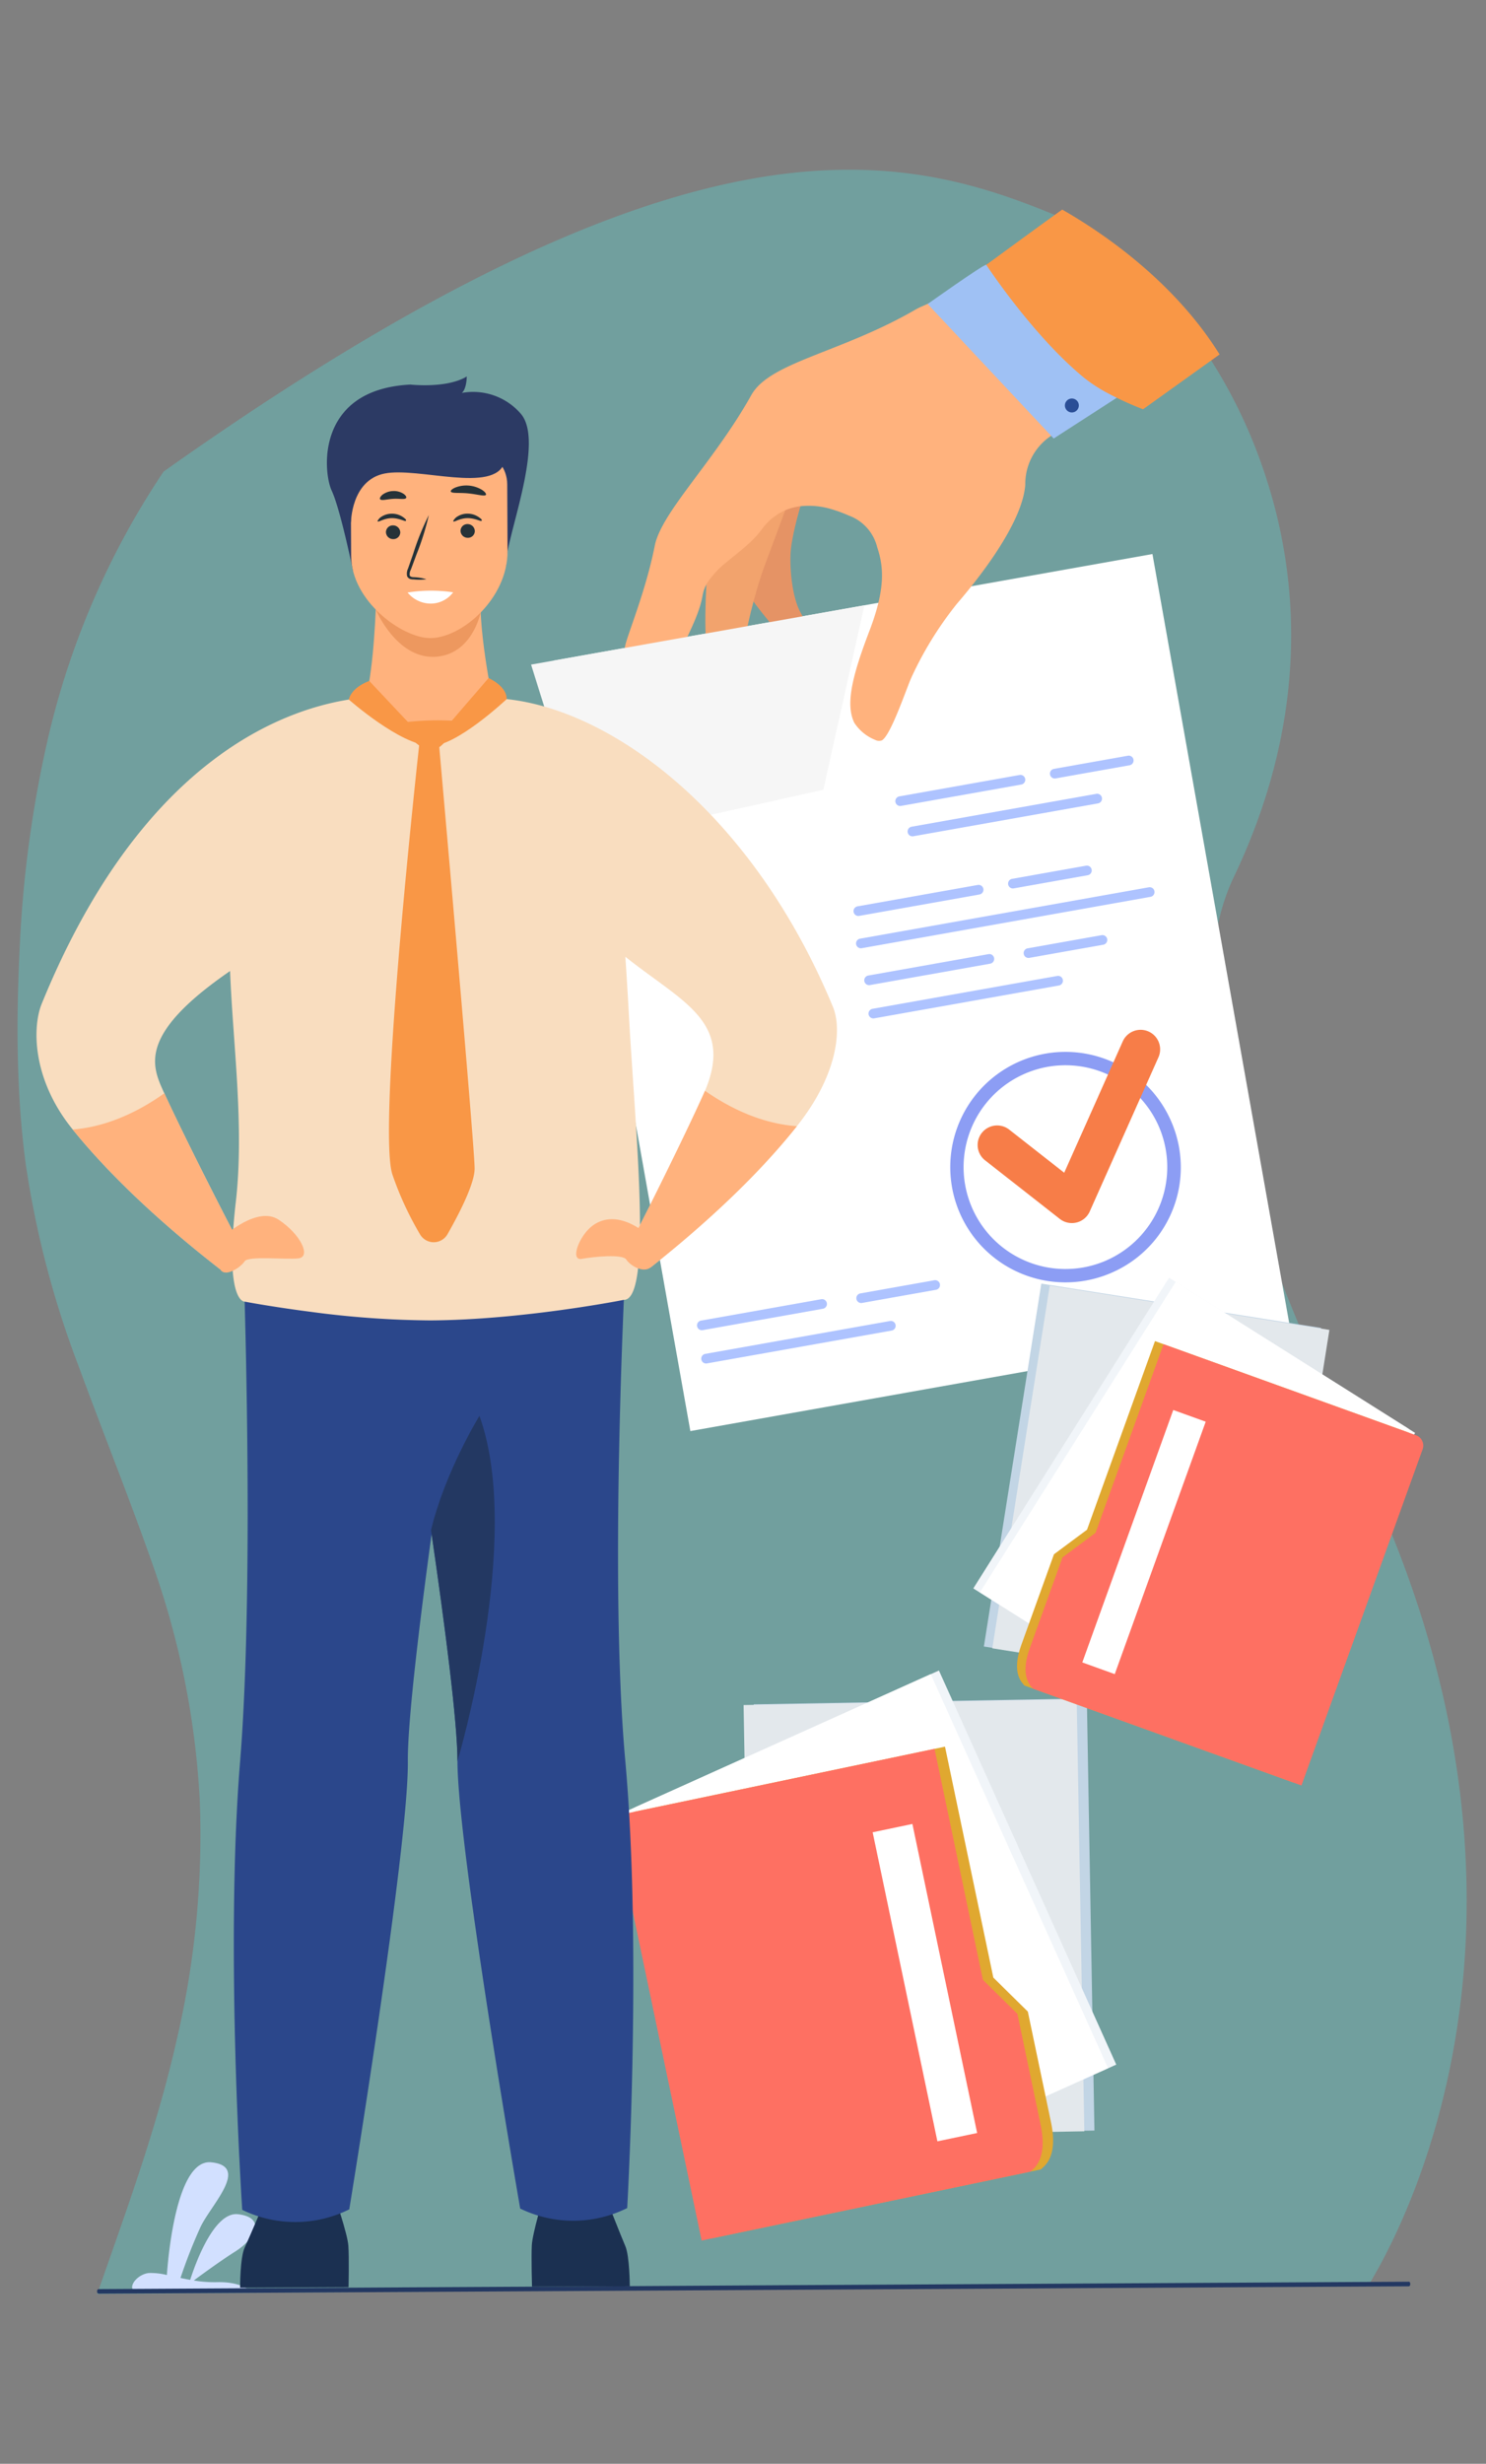 <svg xmlns="http://www.w3.org/2000/svg" width="254" height="421" viewBox="0 0 254 421">
  <rect x="0" y="0" width="254" height="421" fill="#808080" stroke="none"/>
  <g id="Grupo_57047" data-name="Grupo 57047" transform="translate(-1118 -3655)">
    <rect id="Rectángulo_29524" data-name="Rectángulo 29524" width="254" height="421" transform="translate(1118 3655)" fill="none"/>
    <g id="Grupo_57045" data-name="Grupo 57045" transform="translate(-575.325 3470.856)">
      <path id="Trazado_120632" data-name="Trazado 120632" d="M1948.57,531.409c-5.75-12.268-12.177-26.358-17.246-40.512-7.914-22.1-12.511-44.341-6.03-60.01.225-.546.465-1.086.718-1.615,12.71-26.6,11.6-50.921,4.847-70.172a87.2,87.2,0,0,0-19.6-31.911c-4.918-4.993-9.83-8.492-13.936-10.227-27.176-11.482-62.762-21.8-154.26,43.062a137.609,137.609,0,0,0-20.121,47.231,198.569,198.569,0,0,0-4.441,33.593c-.631,12.426-.643,25.278,1.015,37.564a163.859,163.859,0,0,0,9.1,34.656c4.135,11.258,8.582,22.284,12.56,33.646a142.162,142.162,0,0,1,8.093,40.6,153.893,153.893,0,0,1-3.909,40.484c-3.156,14.037-7.918,27.321-12.565,40.569q-.538,1.535-1.081,3.066c56.956-.411,117.137-.893,159.934-1.245l11.536-.092q5.485-.046,10.45-.09,3.482-.025,6.69-.056c9.04-.073,16.357-.132,21.522-.176l7.33-.062C1949.523,668.639,1986.813,613,1948.57,531.409Z" transform="translate(-21.784 -95.292)" fill="#57dbd8" opacity="0.348"/>
      <g id="Grupo_57041" data-name="Grupo 57041" transform="translate(1784.102 219.954)">
        <path id="Trazado_120683" data-name="Trazado 120683" d="M0,0H104.009V133.715H0Z" transform="translate(3.806 77.075) rotate(-10.086)" fill="#fff"/>
        <g id="Grupo_57035" data-name="Grupo 57035" transform="translate(17.018 85.05)">
          <g id="Grupo_57034" data-name="Grupo 57034">
            <path id="Trazado_120633" data-name="Trazado 120633" d="M2206.247,693.2l-29.765,5.294a.575.575,0,0,1-.667-.466h0a.576.576,0,0,1,.466-.667l29.765-5.295a.575.575,0,0,1,.667.466h0A.575.575,0,0,1,2206.247,693.2Z" transform="translate(-2175.805 -692.056)" fill="#aec3ff"/>
            <path id="Trazado_120634" data-name="Trazado 120634" d="M2209.393,710.885l-29.765,5.294a.575.575,0,0,1-.667-.466h0a.576.576,0,0,1,.466-.667l29.765-5.294a.576.576,0,0,1,.667.466h0A.575.575,0,0,1,2209.393,710.885Z" transform="translate(-2178.261 -705.863)" fill="#aec3ff"/>
            <path id="Trazado_120635" data-name="Trazado 120635" d="M2212.539,728.572l-29.765,5.295a.575.575,0,0,1-.667-.466h0a.576.576,0,0,1,.466-.667l29.766-5.294a.575.575,0,0,1,.667.466h0A.575.575,0,0,1,2212.539,728.572Z" transform="translate(-2180.717 -719.669)" fill="#aec3ff"/>
          </g>
          <path id="Trazado_120636" data-name="Trazado 120636" d="M2403.562,746.354l-20.552,3.655a.828.828,0,0,1-.96-.67h0a.828.828,0,0,1,.67-.96l20.552-3.656a.828.828,0,0,1,.96.67h0A.828.828,0,0,1,2403.562,746.354Z" transform="translate(-2336.791 -733.159)" fill="#aec3ff"/>
          <path id="Trazado_120637" data-name="Trazado 120637" d="M2516.085,731.346l-12.64,2.248a.828.828,0,0,1-.961-.67h0a.829.829,0,0,1,.671-.96l12.64-2.248a.828.828,0,0,1,.96.67h0A.828.828,0,0,1,2516.085,731.346Z" transform="translate(-2430.802 -721.444)" fill="#aec3ff"/>
          <path id="Trazado_120638" data-name="Trazado 120638" d="M2424.135,761.043l-31.573,5.616a.827.827,0,0,1-.96-.67h0a.827.827,0,0,1,.67-.96l31.573-5.616a.828.828,0,0,1,.96.67h0A.828.828,0,0,1,2424.135,761.043Z" transform="translate(-2344.248 -744.625)" fill="#aec3ff"/>
          <path id="Trazado_120639" data-name="Trazado 120639" d="M2370.981,832l-20.552,3.656a.828.828,0,0,1-.96-.67h0a.828.828,0,0,1,.67-.96l20.552-3.656a.828.828,0,0,1,.96.67h0A.828.828,0,0,1,2370.981,832Z" transform="translate(-2311.358 -800.016)" fill="#aec3ff"/>
          <path id="Trazado_120640" data-name="Trazado 120640" d="M2483.5,816.994l-12.64,2.248a.828.828,0,0,1-.96-.67h0a.828.828,0,0,1,.67-.96l12.64-2.248a.828.828,0,0,1,.96.67h0A.828.828,0,0,1,2483.5,816.994Z" transform="translate(-2405.37 -788.301)" fill="#aec3ff"/>
          <path id="Trazado_120641" data-name="Trazado 120641" d="M2401.758,833.808l-49.36,8.78a.828.828,0,0,1-.96-.67h0a.828.828,0,0,1,.67-.96l49.359-8.78a.828.828,0,0,1,.96.67h0A.828.828,0,0,1,2401.758,833.808Z" transform="translate(-2312.895 -801.425)" fill="#aec3ff"/>
          <path id="Trazado_120642" data-name="Trazado 120642" d="M2379.349,885.875l-20.552,3.656a.827.827,0,0,1-.96-.67h0a.827.827,0,0,1,.67-.96l20.552-3.656a.828.828,0,0,1,.96.67h0A.828.828,0,0,1,2379.349,885.875Z" transform="translate(-2317.891 -842.069)" fill="#aec3ff"/>
          <path id="Trazado_120643" data-name="Trazado 120643" d="M2495.595,871.115l-12.64,2.248a.828.828,0,0,1-.96-.67h0a.828.828,0,0,1,.67-.96l12.64-2.248a.828.828,0,0,1,.96.67h0A.828.828,0,0,1,2495.595,871.115Z" transform="translate(-2414.808 -830.548)" fill="#aec3ff"/>
          <path id="Trazado_120644" data-name="Trazado 120644" d="M2393.689,902.86l-31.573,5.616a.828.828,0,0,1-.96-.67h0a.828.828,0,0,1,.67-.96l31.573-5.616a.827.827,0,0,1,.96.67h0A.828.828,0,0,1,2393.689,902.86Z" transform="translate(-2320.481 -855.328)" fill="#aec3ff"/>
          <path id="Trazado_120645" data-name="Trazado 120645" d="M2249.029,1154.628l-20.552,3.656a.828.828,0,0,1-.96-.67h0a.828.828,0,0,1,.67-.96L2248.74,1153a.829.829,0,0,1,.96.67h0A.828.828,0,0,1,2249.029,1154.628Z" transform="translate(-2216.162 -1051.859)" fill="#aec3ff"/>
          <path id="Trazado_120646" data-name="Trazado 120646" d="M2365.275,1139.869l-12.641,2.248a.828.828,0,0,1-.96-.67h0a.828.828,0,0,1,.67-.96l12.64-2.248a.828.828,0,0,1,.96.67h0A.828.828,0,0,1,2365.275,1139.869Z" transform="translate(-2313.079 -1040.338)" fill="#aec3ff"/>
          <path id="Trazado_120647" data-name="Trazado 120647" d="M2263.37,1171.614l-31.573,5.616a.827.827,0,0,1-.96-.67h0a.827.827,0,0,1,.669-.96l31.573-5.616a.828.828,0,0,1,.96.67h0A.828.828,0,0,1,2263.37,1171.614Z" transform="translate(-2218.753 -1065.118)" fill="#aec3ff"/>
        </g>
        <g id="Grupo_57037" data-name="Grupo 57037" transform="translate(15.546)">
          <path id="Trazado_120648" data-name="Trazado 120648" d="M2249.409,496.427s4.866,5.379,5.143,7.849-2.186,7.924-1,10.3c.368.74,5.958,8.106,7.671,8.522,1.159.282,2.833-2.617,1.173-5.441-1.68-2.86-2.012-8.538-1.74-11.037.463-4.263,3.483-14.179,4.034-12.317l9.41-1.493-8.911-3.648Z" transform="translate(-2231.789 -448.627)" fill="#e59365"/>
          <path id="Trazado_120649" data-name="Trazado 120649" d="M2234.375,528.321s-.833,10.8-.007,14.924c.331,1.654,1.928,6.973,3.507,7.547,2.606.947,4.031-3.632,2.9-8.6-.31-1.36,1.831-9.754,3.26-13.591,3.551-9.54,5.694-15.283,5.694-15.283Z" transform="translate(-2219.762 -467.48)" fill="#f2a36d"/>
          <g id="Grupo_57036" data-name="Grupo 57036">
            <path id="Trazado_120650" data-name="Trazado 120650" d="M2261.426,376.286c-2.309,1.355-4.466,2.638-6.343,3.776-1.044.637-2,1.226-2.849,1.759-1.364.86-2.435,1.566-3.111,2.068-1.731,1.281-4.573,2.844-6.668,4.99l0,0s-.008.005-.012.009a9.88,9.88,0,0,0-4.423,8.377c-.385,5.161-5.181,12.75-11.7,20.345a60.545,60.545,0,0,0-7.772,12.6c-.355.788-1.018,2.615-1.783,4.547-1.064,2.693-2.324,5.59-3.222,6.162a1.447,1.447,0,0,1-1.2-.078,7.653,7.653,0,0,1-3.55-2.919c-1.539-3.18-.341-8.04,2.6-15.725,2.8-7.321,2.4-11.017,1.314-14.285a7.72,7.72,0,0,0-4.867-5.4,23.731,23.731,0,0,0-3.057-1.118,13.336,13.336,0,0,0-5.4-.446,9.48,9.48,0,0,0-2.053.53,9.7,9.7,0,0,0-4.378,3.45c-.042.056-.083.112-.127.167v0h0a16.274,16.274,0,0,1-1.745,1.912c-1.262,1.2-2.688,2.275-3.995,3.367a16.045,16.045,0,0,0-3.257,3.394v0a6.3,6.3,0,0,0-.959,2.377c-.478,2.8-1.907,5.572-3.331,8.644v0a39.8,39.8,0,0,0-2.72,7.269c-1.591,6.419-5.227,7.1-7.133,5.16-.024-.023-.049-.049-.072-.074-.584-.63-.59-4.105-.434-7.231.116-2.34.321-4.485.443-5.1.373-1.9,3.541-9.386,5.063-17.121,1.136-5.77,10.156-14.389,16.511-25.766,3.164-5.661,15.334-7.221,28.053-14.6.684-.4,1.434-.667,2.144-1.014h0q3.045-1.49,5.963-3.209a83.816,83.816,0,0,1,8.6.394q2.906.281,5.829.752h0q4.64.746,9.3,1.948A100.68,100.68,0,0,1,2261.426,376.286Z" transform="translate(-2169.095 -350.232)" fill="#ffb27d"/>
            <path id="Trazado_120651" data-name="Trazado 120651" d="M2441.724,368.448l-2.2,1.419-.576.371-10.2,6.585-.43-.46-21.105-22.514.061-.052h0s9.232-6.576,9.94-6.662c.2-.025.389-.049.583-.071,1.044.856,2.675,2.269,4.61,3.974,6.2,5.462,15.495,13.921,18.412,16.58Z" transform="translate(-2354.967 -337.704)" fill="#9fc1f4"/>
            <path id="Trazado_120652" data-name="Trazado 120652" d="M2492.69,329.151l-13.079,9.372s-2.058-.762-4.5-1.963c-.419-.206-.851-.425-1.285-.656a26.165,26.165,0,0,1-4.307-2.768c-5.7-4.7-10.936-11.261-14.134-15.632,0,0,0,0,0,0-1.151-1.57-2.037-2.857-2.586-3.673.1-.013,6.314-4.642,12.992-9.431C2475.992,310.25,2486.224,318.746,2492.69,329.151Z" transform="translate(-2390.55 -304.399)" fill="#f99746"/>
            <path id="Trazado_120653" data-name="Trazado 120653" d="M2514.317,452.116a1.19,1.19,0,1,1,.388,1.638A1.19,1.19,0,0,1,2514.317,452.116Z" transform="translate(-2438.438 -419.266)" fill="#2a4e96"/>
          </g>
        </g>
        <path id="Trazado_120654" data-name="Trazado 120654" d="M2098.237,622.734l56.975-10.134-7.019,31.521-40.448,8.994Z" transform="translate(-2098.237 -544.981)" fill="#f6f6f6"/>
        <g id="Grupo_57040" data-name="Grupo 57040" transform="translate(71.649 140.157)">
          <g id="Grupo_57038" data-name="Grupo 57038" transform="translate(0 3.773)">
            <path id="Trazado_120655" data-name="Trazado 120655" d="M2462.609,972.384a19.692,19.692,0,1,0-10.371,25.844A19.611,19.611,0,0,0,2462.609,972.384Zm-11.27,23.745a17.409,17.409,0,1,1,9.168-22.848A17.427,17.427,0,0,1,2451.339,996.129Z" transform="translate(-2424.809 -960.429)" fill="#8c9df4"/>
          </g>
          <g id="Grupo_57039" data-name="Grupo 57039" transform="translate(4.681)">
            <path id="Trazado_120656" data-name="Trazado 120656" d="M2462.263,976.256a3.341,3.341,0,0,1-2.075-.711l-12.767-10.007a3.338,3.338,0,0,1,4.119-5.254l9.4,7.368,10.007-22.442a3.338,3.338,0,1,1,6.1,2.719L2465.3,974.277a3.336,3.336,0,0,1-3.033,1.979Z" transform="translate(-2446.143 -943.231)" fill="#f77d48"/>
          </g>
        </g>
      </g>
      <path id="Trazado_120659" data-name="Trazado 120659" d="M1830.182,1507.945l-19.787.092c-1.065-.895.72-2.945,2.594-3.091a11.546,11.546,0,0,1,3.022.343c.256-3.618,1.735-19.883,7.6-19.257,6.593.7.033,7.16-1.812,10.974a90.5,90.5,0,0,0-3.46,8.786c.535.114,1.09.225,1.656.326.861-2.685,4.069-11.721,8.2-11.215,4.855.593,2.921,4.219-.508,6.381-2.516,1.59-5.6,3.849-7.071,4.94a21.031,21.031,0,0,0,3.871.292C1827.879,1506.42,1829.538,1507.411,1830.182,1507.945Z" transform="translate(-94.162 -932.408)" fill="#d2e0ff"/>
      <path id="Trazado_120660" data-name="Trazado 120660" d="M2006.437,1582.191v.154a.3.3,0,0,1-.265.323l-55.5.308-7.052.046-161.364.909a.3.3,0,0,1-.265-.324v-.138a.291.291,0,0,1,.265-.323l51.479-.293,11.22-.062,22.78-.123,13.1-.077,18.02-.108,11.22-.061,30.109-.17,13.575-.077,52.411-.292C2006.324,1581.867,2006.437,1582.022,2006.437,1582.191Z" transform="translate(-72.062 -1007.855)" fill="#233862"/>
      <g id="Grupo_57043" data-name="Grupo 57043" transform="matrix(0.978, -0.208, 0.208, 0.978, 1794.945, 480.911)">
        <rect id="Rectángulo_30060" data-name="Rectángulo 30060" width="73.854" height="56.957" transform="translate(13.681 72.733) rotate(-79)" fill="#c2d5e5"/>
        <rect id="Rectángulo_30061" data-name="Rectángulo 30061" width="73.854" height="56.956" transform="translate(11.963 72.497) rotate(-79.002)" fill="#e3e8ec"/>
        <rect id="Rectángulo_30062" data-name="Rectángulo 30062" width="56.956" height="73.854" transform="translate(4.283 13.234) rotate(-12.225)" fill="#f1f5f9"/>
        <rect id="Rectángulo_30063" data-name="Rectángulo 30063" width="56.957" height="73.854" transform="translate(2.782 13.547) rotate(-12.226)" fill="#fff"/>
        <g id="_10" data-name="10" transform="translate(0 13.95)">
          <g id="Grupo_57042" data-name="Grupo 57042">
            <path id="Trazado_120661" data-name="Trazado 120661" d="M56.3,40.488,56.427.166,2.418,0A2.178,2.178,0,0,0,.925.587l0,.007A2.166,2.166,0,0,0,.222,2.189L0,74.065l57.408.178a3.719,3.719,0,0,0,.444-.254h0c2.311-1.293,2.938-4.315,2.948-7.232L60.859,47.4Z" transform="translate(1.826)" fill="#e0a830"/>
            <path id="Trazado_120662" data-name="Trazado 120662" d="M56.3,40.488,56.426.166,2.418,0A2.178,2.178,0,0,0,.925.587l0,.007A2.166,2.166,0,0,0,.222,2.189L0,74.065l57.408.178a3.8,3.8,0,0,0,.444-.254h0c2.311-1.293,2.938-4.315,2.948-7.232l.06-19.353Z" fill="#fe7062"/>
            <rect id="Rectángulo_30064" data-name="Rectángulo 30064" width="53.96" height="6.94" transform="matrix(0.003, -1, 1, 0.003, 42.952, 65.868)" fill="#fff"/>
          </g>
        </g>
      </g>
      <g id="Grupo_57046" data-name="Grupo 57046" transform="translate(1874.543 394.641) rotate(20)">
        <rect id="Rectángulo_30060-2" data-name="Rectángulo 30060" width="62.751" height="48.394" transform="matrix(-0.191, -0.982, 0.982, -0.191, 11.973, 71.032)" fill="#c2d5e5"/>
        <rect id="Rectángulo_30061-2" data-name="Rectángulo 30061" width="62.75" height="48.394" transform="translate(13.433 70.83) rotate(-100.998)" fill="#e3e8ec"/>
        <rect id="Rectángulo_30062-2" data-name="Rectángulo 30062" width="48.394" height="62.75" transform="translate(54.176 72.572) rotate(-167.775)" fill="#f1f5f9"/>
        <rect id="Rectángulo_30063-2" data-name="Rectángulo 30063" width="48.394" height="62.751" transform="matrix(-0.977, -0.212, 0.212, -0.977, 55.45, 72.838)" fill="#fff"/>
        <g id="_10-2" data-name="10" transform="translate(17.841 11.853)">
          <g id="Grupo_57042-2" data-name="Grupo 57042">
            <path id="Trazado_120661-2" data-name="Trazado 120661" d="M3.872,34.4,3.766.141,49.655,0a1.85,1.85,0,0,1,1.268.5l0,.006a1.841,1.841,0,0,1,.6,1.355l.188,61.07-48.777.151a3.186,3.186,0,0,1-.377-.216h0C.592,61.766.059,59.2.051,56.72L0,40.277Z" fill="#e0a830"/>
            <path id="Trazado_120662-2" data-name="Trazado 120662" d="M3.872,34.4,3.767.141,49.655,0a1.852,1.852,0,0,1,1.269.5l0,.006a1.84,1.84,0,0,1,.6,1.355l.188,61.07-48.778.151a3.225,3.225,0,0,1-.377-.216h0C.592,61.766.059,59.2.051,56.72L0,40.277Z" transform="translate(1.551)" fill="#fe7062"/>
            <rect id="Rectángulo_30064-2" data-name="Rectángulo 30064" width="45.848" height="5.897" transform="translate(10.87 55.984) rotate(-90.178)" fill="#fff"/>
          </g>
        </g>
      </g>
      <g id="Grupo_57044" data-name="Grupo 57044" transform="translate(1699.564 248.474)">
        <path id="Trazado_120663" data-name="Trazado 120663" d="M1946.115,1549.177s-.024-5.135.78-6.847,3.748-8.678,3.748-8.678l11.634-.054s2.193,6.333,2.338,8.406.033,7.088.033,7.088Z" transform="translate(-1911.312 -1222.601)" fill="#1b3051"/>
        <path id="Trazado_120664" data-name="Trazado 120664" d="M2130.847,1548.521s-.023-5.136-.763-6.84-3.456-8.645-3.456-8.645l-10.491.048s-1.922,6.352-2.034,8.426.032,7.088.032,7.088Z" transform="translate(-2029.437 -1222.206)" fill="#1b3051"/>
        <path id="Trazado_120665" data-name="Trazado 120665" d="M1992.926,599.844s-.317,11.437-1.757,16.568l-11.547,8.135,43.639,6.323-10.467-14.321s-3.211-15.319-1.59-21S1992.926,599.844,1992.926,599.844Z" transform="translate(-1934.879 -561.591)" fill="#ffb27d"/>
        <path id="Trazado_120666" data-name="Trazado 120666" d="M2024.28,619.494s3.487,8.286,9.981,8.073S2042.2,620,2042.2,620Z" transform="translate(-1966.29 -579.662)" fill="#ed985f"/>
        <path id="Trazado_120667" data-name="Trazado 120667" d="M2000.574,518.347s-2.147-10.462-3.625-13.627-2.764-17.309,13.457-18.116c0,0,6.224.7,9.63-1.386,0,0,.01,2.074-.841,2.81a10.782,10.782,0,0,1,10.019,3.491c4.415,4.859-2.825,21.971-2.44,25.994Z" transform="translate(-1946.492 -485.218)" fill="#2c3a64"/>
        <path id="Trazado_120668" data-name="Trazado 120668" d="M2023.381,561.416c-4.707-.061-13.4-6.288-13.435-14.049l-.056-12.111c-.013-2.834,1.952-5.162,4.368-5.173l17.956-.083c2.415-.011,4.4,2.3,4.415,5.132l.053,11.425C2036.719,554.7,2028.779,561.487,2023.381,561.416Z" transform="translate(-1956.168 -516.716)" fill="#ffb27d"/>
        <path id="Trazado_120669" data-name="Trazado 120669" d="M2008.49,535.328s-.01-7.277,5.75-8.423,18.68,3.46,20.484-1.855-24.958-5.1-26.29-1.708S2008.49,535.328,2008.49,535.328Z" transform="translate(-1954.738 -510.321)" fill="#2c3a64"/>
        <path id="Trazado_120670" data-name="Trazado 120670" d="M1944.057,986.692s2.1,56.038-.5,88.03.374,76.483.374,76.483a20.756,20.756,0,0,0,18.292-.085s10.148-61.828,10.014-76.531c-.142-15.658,10.961-85.635,10.961-85.635Z" transform="translate(-1908.764 -837.932)" fill="#2b478b"/>
        <path id="Trazado_120671" data-name="Trazado 120671" d="M2072.5,1149.953a20.744,20.744,0,0,1-18.29.085s-10.719-61.731-10.722-76.435c0-6.613-2.1-22.9-4.519-39.5-3.315-22.714-7.236-46.025-7.236-46.025l40.634-2.728s-3.092,56.159-.2,88.123S2072.5,1149.953,2072.5,1149.953Z" transform="translate(-1971.532 -836.986)" fill="#2b478b"/>
        <path id="Trazado_120672" data-name="Trazado 120672" d="M2060.647,1142.929c0-6.613-2.1-22.9-4.52-39.5,2.387-9.936,8.271-19.514,8.271-19.514C2072,1104.921,2060.647,1142.929,2060.647,1142.929Z" transform="translate(-1988.69 -906.313)" fill="#233862"/>
        <path id="Trazado_120673" data-name="Trazado 120673" d="M1964.923,722.911c-14.321-34.522-39.768-52.231-58.217-52.753-4.022,5.394-6.923,6.656-10.615,8.137-5.958-.8-11.009-8.106-11.01-8.274-6.491.7-35.735,4.117-55.407,52.392-1.534,3.763-1.79,12.7,5.314,21.466,5.053,6.235,12.963,14.359,25.215,23.894a41.8,41.8,0,0,0,2.173-6.458s-7.322-14.088-11.736-23.63c-2.144-4.645-4.649-9.962,11.243-20.9.451,12.13,2.468,26.5.974,39.489-1.995,17.33,1.517,17.007,1.517,17.007s4.732.9,11.331,1.748a160.216,160.216,0,0,0,20.357,1.461c15.809-.073,33.121-3.509,33.121-3.509,1.891.015,2.619-4.286,2.739-10.65a39.341,39.341,0,0,0,1.853,5.1c12.164-9.648,20-17.845,24.993-24.126C1965.792,734.471,1966.48,726.664,1964.923,722.911Zm-21.863,14.345c-3.517,8.332-9.559,19.862-11.118,22.951-.007-10.375-1.3-25.013-1.89-35.863-.194-3.574-.4-6.9-.606-9.989C1939.157,722.1,1948.058,725.415,1943.06,737.255Z" transform="translate(-1828.792 -615.199)" fill="#f9ddbf"/>
        <path id="Trazado_120674" data-name="Trazado 120674" d="M2012.238,660.611s-2.968.976-3.506,3.174c0,0,8.838,7.793,13.921,7.892Z" transform="translate(-1955.354 -608.582)" fill="#f99746"/>
        <path id="Trazado_120675" data-name="Trazado 120675" d="M2055.661,670.495l9.971-11.564s3.118,1.352,3.1,3.594C2068.731,662.525,2059.972,670.78,2055.661,670.495Z" transform="translate(-1988.361 -607.4)" fill="#f99746"/>
        <path id="Trazado_120676" data-name="Trazado 120676" d="M2037.128,694.913s-7.346,66.09-4.644,74.129a55.093,55.093,0,0,0,4.714,10.211,2.713,2.713,0,0,0,4.694-.032c2.016-3.537,4.647-8.654,4.635-11.245-.02-4.2-6.145-73.135-6.145-73.135Z" transform="translate(-1971.64 -632.657)" fill="#f99746"/>
        <path id="Trazado_120677" data-name="Trazado 120677" d="M2041.285,683.5a48.223,48.223,0,0,1,7.439-.212.779.779,0,0,1,.6,1.155c-.782,1.424-2.382,3.894-4.066,3.9C2042.9,688.355,2039.188,683.672,2041.285,683.5Z" transform="translate(-1977.814 -624.472)" fill="#f99746"/>
        <path id="Trazado_120678" data-name="Trazado 120678" d="M2042.607,608.881a5.147,5.147,0,0,0,4.035,1.893,4.789,4.789,0,0,0,3.755-1.93A25.535,25.535,0,0,0,2042.607,608.881Z" transform="translate(-1979.18 -571.964)" fill="#fff"/>
        <path id="Trazado_120679" data-name="Trazado 120679" d="M1934.824,972.157s5.642-5.134,9.258-2.727c3.824,2.547,5.545,6.323,3.4,6.594-2.089.264-8.619-.471-9.224.508s-3.329,2.856-4.166,1.379S1934.824,972.157,1934.824,972.157Z" transform="translate(-1902.684 -825.339)" fill="#ffb27d"/>
        <path id="Trazado_120680" data-name="Trazado 120680" d="M1877.068,921.746a41.826,41.826,0,0,1-2.173,6.459c-12.252-9.535-20.161-17.659-25.215-23.894,3.786-.3,9.31-1.679,15.652-6.195C1869.746,907.658,1877.068,921.746,1877.068,921.746Z" transform="translate(-1843.484 -775.632)" fill="#ffb27d"/>
        <path id="Trazado_120681" data-name="Trazado 120681" d="M2151.726,973.128s-4.854-4.45-9.076-1.439c-2.356,1.68-4,6.1-1.928,5.729s6.995-.855,7.609.118,2.853,2.4,4.178,1.34C2154.127,977.58,2151.726,973.128,2151.726,973.128Z" transform="translate(-2047.524 -826.645)" fill="#ffb27d"/>
        <path id="Trazado_120682" data-name="Trazado 120682" d="M2175.168,920.411a41.877,41.877,0,0,0,2.233,6.438c12.164-9.648,20-17.845,24.992-24.126-3.789-.265-9.324-1.593-15.709-6.049C2182.36,906.255,2175.168,920.411,2175.168,920.411Z" transform="translate(-2072.417 -774.617)" fill="#ffb27d"/>
        <g id="Grupo_57049" data-name="Grupo 57049" transform="translate(58.299 18.623)">
          <path id="Trazado_118749" data-name="Trazado 118749" d="M199.21,146.28a1.22,1.22,0,0,0,1.21,1.21,1.17,1.17,0,0,0,1.239-1.1v-.023a1.229,1.229,0,0,0-1.2-1.22,1.181,1.181,0,0,0-1.249,1.107Z" transform="translate(-197.778 -138.325)" fill="#263238"/>
          <path id="Trazado_118750" data-name="Trazado 118750" d="M198.241,144.47c.15.16,1.07-.54,2.38-.56s2.29.62,2.43.46-.09-.36-.51-.66a3.317,3.317,0,0,0-1.95-.56,3.245,3.245,0,0,0-1.9.65C198.3,144.13,198.161,144.47,198.241,144.47Z" transform="translate(-198.219 -138.325)" fill="#263238"/>
          <path id="Trazado_118751" data-name="Trazado 118751" d="M186.47,146.06a1.221,1.221,0,0,0,1.2,1.21,1.17,1.17,0,0,0,1.239-1.1v-.023a1.229,1.229,0,0,0-1.2-1.22,1.169,1.169,0,0,0-1.238,1.1Z" transform="translate(-172.288 -138.325)" fill="#263238"/>
          <path id="Trazado_118752" data-name="Trazado 118752" d="M185.3,144.47c.16.16,1.07-.54,2.39-.56s2.29.62,2.43.45-.09-.35-.52-.65a3.4,3.4,0,0,0-1.95-.57,3.252,3.252,0,0,0-1.89.65C185.357,144.15,185.227,144.47,185.3,144.47Z" transform="translate(-172.345 -138.325)" fill="#263238"/>
          <path id="Trazado_118753" data-name="Trazado 118753" d="M197.677,154.35a8.435,8.435,0,0,0-2.14-.35c-.34,0-.66-.09-.72-.32a1.716,1.716,0,0,1,.21-1l.95-2.57a44.387,44.387,0,0,0,2.11-6.73,44.757,44.757,0,0,0-2.65,6.54c-.31.91-.62,1.77-.9,2.59a2,2,0,0,0-.16,1.32.893.893,0,0,0,.57.49,2.026,2.026,0,0,0,.57.06A8.872,8.872,0,0,0,197.677,154.35Z" transform="translate(-189.326 -138.325)" fill="#263238"/>
          <path id="Trazado_118757" data-name="Trazado 118757" d="M184.562,139.36c.14.36,1.45.16,3,.32s2.81.56,3,.24c.08-.16-.14-.49-.65-.83a5.19,5.19,0,0,0-4.56-.42C184.782,138.91,184.5,139.19,184.562,139.36Z" transform="translate(-172.04 -138.325)" fill="#263238"/>
          <path id="Trazado_118758" data-name="Trazado 118758" d="M198.22,140.68c.23.29,1.13,0,2.22-.07s2,.17,2.22-.15c.1-.15-.06-.45-.46-.72a3,3,0,0,0-1.82-.46,3.151,3.151,0,0,0-1.77.63C198.23,140.23,198.11,140.54,198.22,140.68Z" transform="translate(-197.778 -138.325)" fill="#263238"/>
        </g>
      </g>
    </g>
  </g>
</svg>
